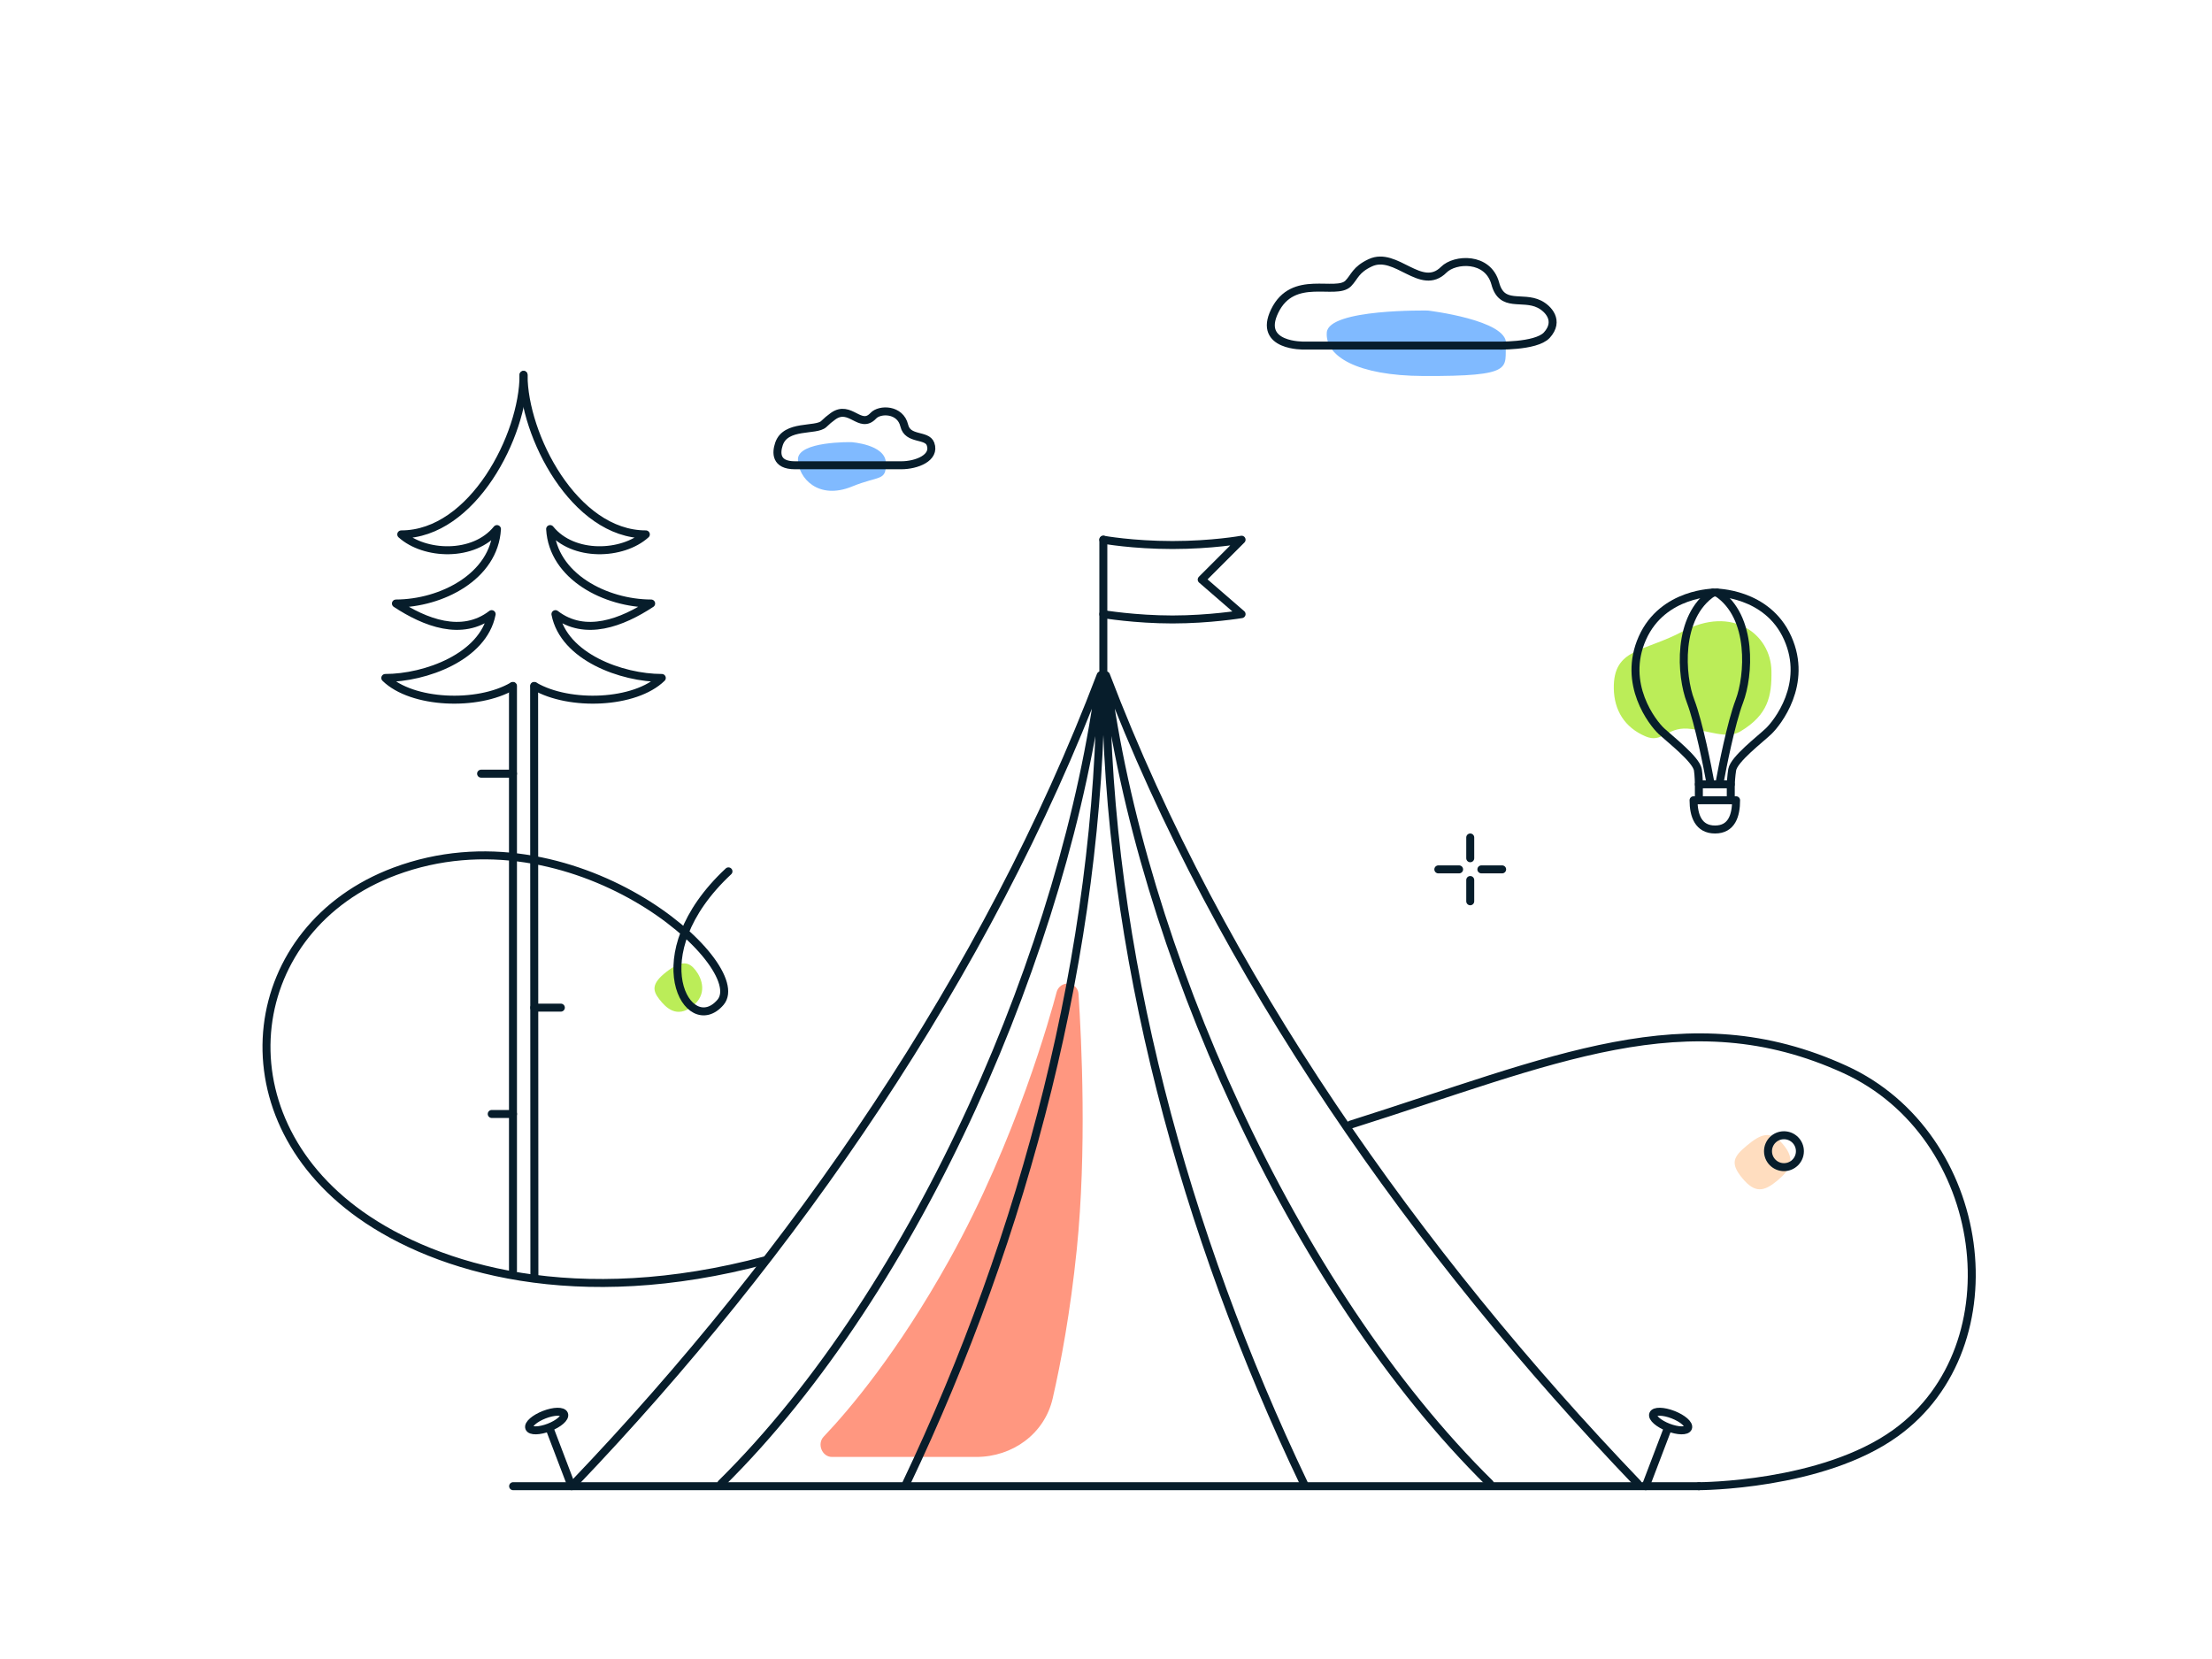 <svg width="416" height="312" viewBox="0 0 416 312" fill="none" xmlns="http://www.w3.org/2000/svg">
<path d="M249.523 62.526C249.861 58.043 268.536 58.403 268.536 58.403C268.536 58.403 283.564 60.187 283.226 64.669C282.888 69.152 285.216 70.802 267.607 70.711C255.255 70.647 249.184 67.009 249.523 62.526Z" fill="#80BAFF"/>
<path d="M183.593 274L156.46 274C154.597 274 153.615 271.545 154.899 270.194C159.823 265.013 168.828 254.344 178.5 237C191.138 214.339 197.669 190.562 198.714 186.581C198.815 186.194 199.016 185.853 199.304 185.576C200.59 184.339 202.711 185.13 202.829 186.91C203.413 195.75 204.399 216.385 202.5 235C201.292 246.836 199.501 256.339 197.972 263C196.444 269.653 190.419 274 183.593 274Z" fill="#FF9780"/>
<path d="M316.42 118.762C309.132 122.658 303.371 121.862 303.5 129.5C303.568 133.512 305.472 136.799 309.5 138.5C312.597 139.807 313.462 136.778 317.351 137.03C321.24 137.283 324.708 139.114 327.345 137.532C332.539 134.415 333.226 130.884 333.146 126.16C333.031 119.34 325.841 113.725 316.42 118.762Z" fill="#BBED58"/>
<path d="M150.065 86.427C149.991 82.936 160.105 83.153 160.105 83.153C160.105 83.153 166.53 83.57 166.604 87.061C166.678 90.553 165.397 89.385 160.236 91.497C153.904 94.087 150.139 89.919 150.065 86.427Z" fill="#80BAFF"/>
<path d="M328.512 215.448C325.988 217.55 325.321 218.758 327.695 221.609C330.069 224.46 331.756 224.111 334.28 222.009C336.803 219.907 337.722 218.088 335.348 215.237C332.974 212.385 331.036 213.347 328.512 215.448Z" fill="#FFDDBF"/>
<path d="M124.008 187.942C125.231 189.516 127.256 191.55 130.185 189.273C133.115 186.997 132.039 184.046 130.816 182.472C129.592 180.897 128.255 180.497 125.325 182.774C122.396 185.05 122.784 186.367 124.008 187.942Z" fill="#BBED58"/>
<path d="M96.499 279.5C96.499 279.5 195.309 279.5 319.496 279.5" stroke="#071D2B" stroke-width="1.5" stroke-miterlimit="10" stroke-linecap="round" stroke-linejoin="round"/>
<path d="M319.499 279.5C319.499 279.5 342.637 279.5 356.5 269.5C379.273 253.074 374 213.481 346.972 201.127C317.231 187.534 291.999 199.5 253.999 211.5M143.999 237C108.499 246.5 82.178 238.669 67.789 228.459C40.899 209.379 45.999 174.425 74.253 163.873C107.771 151.354 141.499 181.5 135.499 188.5C129.499 195.5 120.039 179.701 136.999 163.873" stroke="#071D2B" stroke-width="1.5" stroke-miterlimit="10" stroke-linecap="round" stroke-linejoin="round"/>
<path d="M318.498 150.5C318.498 153.38 319.408 156 322.538 156C325.668 156 326.498 153.38 326.498 150.5H318.498Z" stroke="#071D2B" stroke-width="1.5" stroke-linecap="round" stroke-linejoin="round"/>
<path d="M336.198 119.99C332.338 111.35 322.538 111.43 322.538 111.43C322.538 111.43 312.738 111.35 308.878 119.99C305.018 128.63 310.818 135.99 312.458 137.51C314.098 139.03 318.948 142.79 319.308 144.75C319.478 145.75 319.498 147.5 319.498 147.5H325.498C325.498 147.5 325.588 145.76 325.768 144.75C326.128 142.75 330.988 139.07 332.618 137.51C334.248 135.95 340.068 128.63 336.198 119.99Z" stroke="#071D2B" stroke-width="1.5" stroke-linecap="round" stroke-linejoin="round"/>
<path d="M323.478 146.74C323.848 144.68 325.538 136 327.118 131.86C328.898 127.19 329.788 115.99 322.928 111.45" stroke="#071D2B" stroke-width="1.5" stroke-linecap="round" stroke-linejoin="round"/>
<path d="M322.128 111.45C315.268 115.99 316.128 127.19 317.938 131.86C319.518 136 321.208 144.68 321.578 146.74" stroke="#071D2B" stroke-width="1.5" stroke-linecap="round" stroke-linejoin="round"/>
<path d="M325.498 147.5V150.5" stroke="#071D2B" stroke-width="1.5" stroke-linecap="round" stroke-linejoin="round"/>
<path d="M319.498 147.5V150.5" stroke="#071D2B" stroke-width="1.5" stroke-linecap="round" stroke-linejoin="round"/>
<path d="M92.46 115.5C90.89 123.55 79.992 127.5 72.462 127.5M72.46 127.5C77.468 132.392 89.83 132.869 96.394 129.039M92.463 115.5C86.863 119.81 79.911 117.08 74.461 113.5C83.001 113.48 92.951 108.44 93.461 99.5M75.461 100.5C88.911 100.5 98.461 81.84 98.461 70.5M75.463 100.5C79.802 104.42 89.123 104.86 93.463 99.5" stroke="#071D2B" stroke-width="1.5" stroke-miterlimit="10" stroke-linecap="round" stroke-linejoin="round"/>
<path d="M100.5 240L100.449 129" stroke="#071D2B" stroke-width="1.5" stroke-miterlimit="10" stroke-linecap="round" stroke-linejoin="round"/>
<path d="M104.461 115.5C106.031 123.55 116.929 127.5 124.459 127.5M124.461 127.5C119.453 132.392 107.091 132.869 100.527 129.039M104.458 115.5C110.058 119.81 117.01 117.08 122.46 113.5C113.92 113.48 103.971 108.44 103.461 99.5M121.46 100.5C108.01 100.5 98.46 81.84 98.46 70.5M121.459 100.5C117.119 104.42 107.799 104.86 103.459 99.5" stroke="#071D2B" stroke-width="1.5" stroke-miterlimit="10" stroke-linecap="round" stroke-linejoin="round"/>
<path d="M96.473 239L96.473 129" stroke="#071D2B" stroke-width="1.5" stroke-miterlimit="10" stroke-linecap="round" stroke-linejoin="round"/>
<path d="M90.477 145.5H96.477" stroke="#071D2B" stroke-width="1.5" stroke-miterlimit="10" stroke-linecap="round" stroke-linejoin="round"/>
<path d="M100.477 189.5H105.477" stroke="#071D2B" stroke-width="1.5" stroke-miterlimit="10" stroke-linecap="round" stroke-linejoin="round"/>
<path d="M92.477 209.5H96.477" stroke="#071D2B" stroke-width="1.5" stroke-miterlimit="10" stroke-linecap="round" stroke-linejoin="round"/>
<path d="M307.999 279C266.56 235.755 229.49 183.418 207.999 127M207.999 127C208.086 178.825 222.907 232.264 245.22 279M207.999 127C214.412 177.632 242.83 242.206 280.198 279" stroke="#071D2B" stroke-width="1.5" stroke-miterlimit="10" stroke-linecap="round" stroke-linejoin="round"/>
<path d="M107.999 279C149.216 235.883 185.624 183.251 206.999 127M206.999 127C206.913 178.672 192.624 232.402 170.432 279M206.999 127C200.621 177.482 172.815 242.315 135.648 279" stroke="#071D2B" stroke-width="1.5" stroke-miterlimit="10" stroke-linecap="round" stroke-linejoin="round"/>
<path d="M207.499 132.896V101.5" stroke="#071D2B" stroke-width="1.5" stroke-miterlimit="10" stroke-linecap="round" stroke-linejoin="round"/>
<path d="M313.71 268.443L309.499 279.5M314.635 266.049C316.447 266.752 317.715 267.858 317.468 268.521C317.22 269.183 315.55 269.15 313.737 268.448C311.925 267.745 310.657 266.639 310.904 265.976C311.152 265.314 312.822 265.346 314.635 266.049Z" stroke="#071D2B" stroke-width="1.5" stroke-miterlimit="10" stroke-linecap="round" stroke-linejoin="round"/>
<path d="M103.287 268.443L107.499 279.5M102.362 266.049C100.55 266.752 99.282 267.858 99.529 268.521C99.777 269.183 101.447 269.15 103.26 268.448C105.072 267.745 106.341 266.639 106.093 265.976C105.845 265.314 104.175 265.346 102.362 266.049Z" stroke="#071D2B" stroke-width="1.5" stroke-miterlimit="10" stroke-linecap="round" stroke-linejoin="round"/>
<path d="M207.499 101.5C207.499 101.5 212.999 102.5 220.499 102.5C227.999 102.5 233.499 101.5 233.499 101.5L225.999 109L233.499 115.5C233.499 115.5 227.499 116.5 220.499 116.5C213.499 116.5 207.499 115.5 207.499 115.5" stroke="#071D2B" stroke-width="1.5" stroke-miterlimit="10" stroke-linecap="round" stroke-linejoin="round"/>
<path d="M245.251 64.991C245.251 64.991 236.47 65.21 239.719 58.504C243.177 51.368 251.198 55.651 253.549 53.315C254.794 52.018 254.932 50.721 257.698 49.423C262.553 47.146 267.241 55.002 271.528 50.72C273.602 48.645 279.826 48.255 281.209 53.314C282.453 57.985 286.257 55.59 289.507 57.206C291.123 58.01 293.379 60.32 290.889 63.044C288.815 65.25 281.209 64.991 281.209 64.991L245.251 64.991Z" stroke="#071D2B" stroke-width="1.5" stroke-miterlimit="10" stroke-linecap="round" stroke-linejoin="round"/>
<path d="M276.5 157.5V161.406M276.5 165.5V169.5M282.5 163.5H278.594M274.406 163.5H270.5" stroke="#071D2B" stroke-width="1.5" stroke-miterlimit="10" stroke-linecap="round" stroke-linejoin="round"/>
<path d="M335.5 219.5C337.157 219.5 338.5 218.157 338.5 216.5C338.5 214.843 337.157 213.5 335.5 213.5C333.843 213.5 332.5 214.843 332.5 216.5C332.5 218.157 333.843 219.5 335.5 219.5Z" stroke="#071D2B" stroke-width="1.5" stroke-miterlimit="10" stroke-linecap="round" stroke-linejoin="round"/>
<path d="M149.497 87.5C145.807 87.5 145.957 85.109 146.497 83.5C147.754 79.75 153.448 81.13 154.918 79.75C155.464 79.211 156.053 78.716 156.678 78.27C159.908 75.97 161.748 80.86 164.248 78.18C165.448 76.89 169.318 76.89 170.058 80.03C170.708 82.8 174.312 81.638 174.997 83.5C175.95 86.091 172.39 87.5 169.497 87.5C169.497 87.5 156.345 87.5 149.497 87.5Z" stroke="#071D2B" stroke-width="1.5" stroke-linecap="round" stroke-linejoin="round"/>
</svg>
